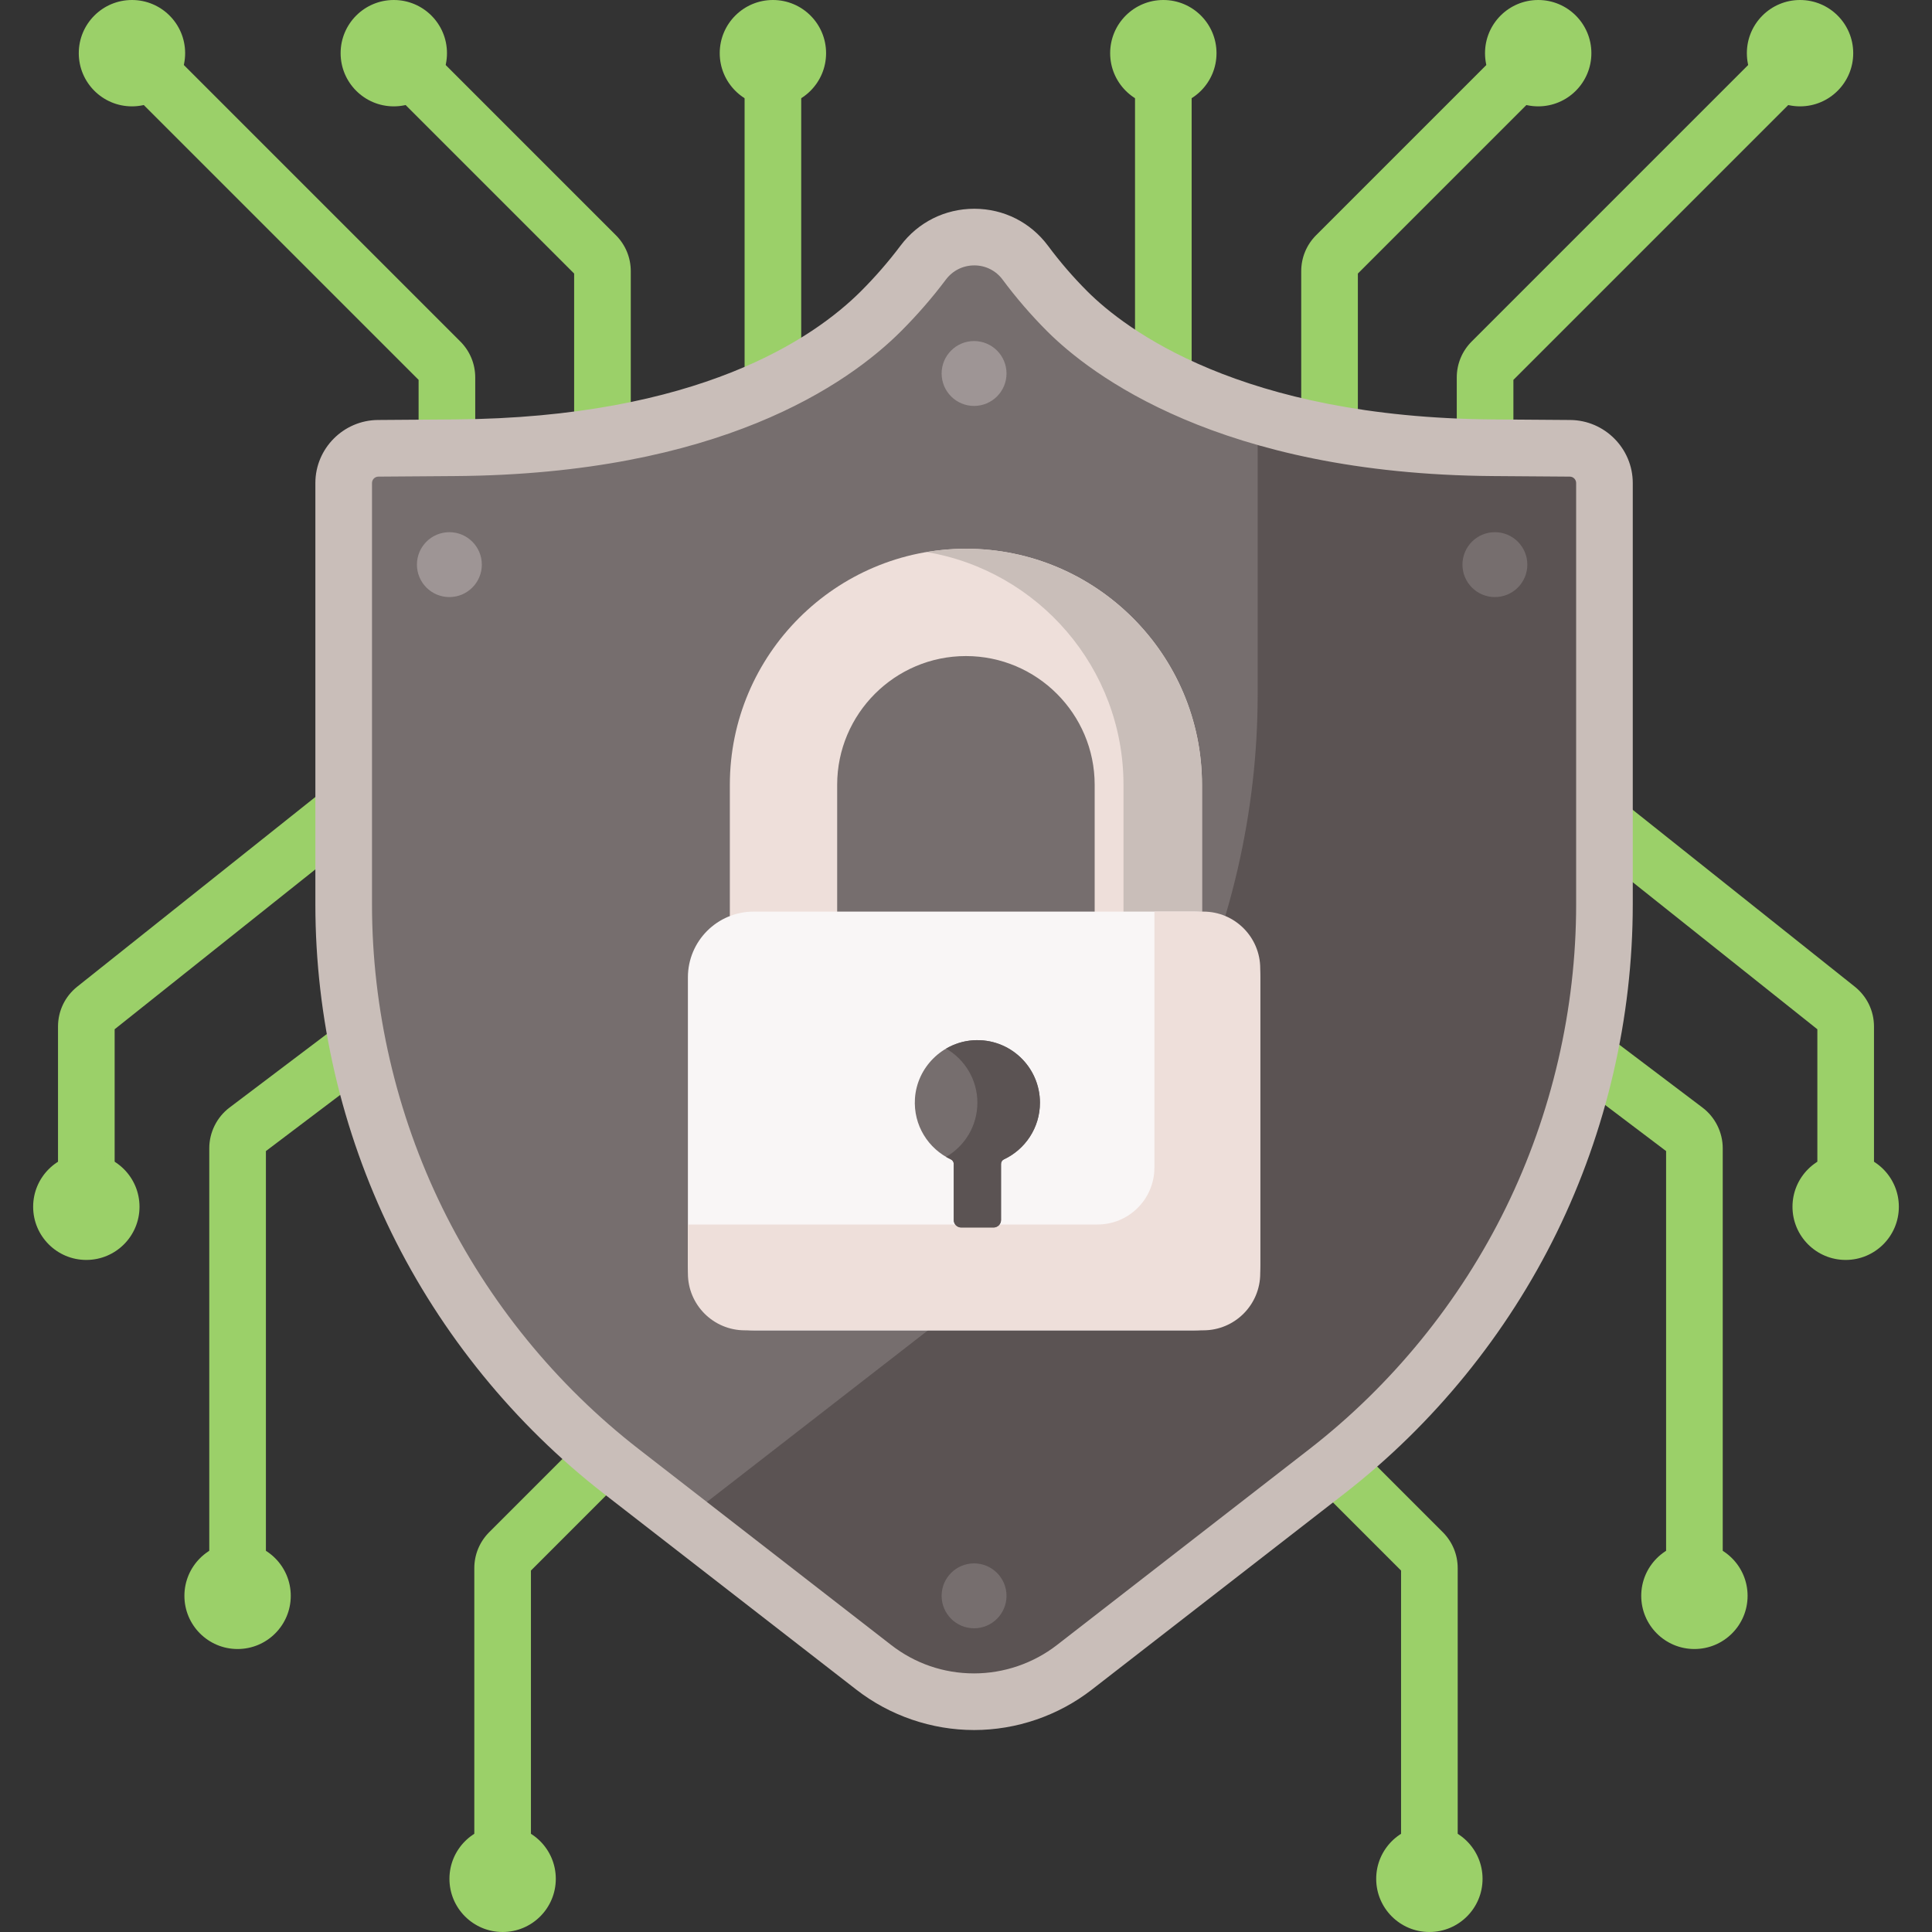 <svg id="Capa_1" enable-background="new 0 0 512 512" height="512" viewBox="0 0 512 512" width="512" xmlns="http://www.w3.org/2000/svg"><rect x="0" y="0" width="512" height="512" fill="#333333" stroke="none"/><g><g><g><path d="m308.296 120.084c-4.145 0-7.504-3.359-7.504-7.504v-98.487c0-4.145 3.359-7.504 7.504-7.504s7.504 3.359 7.504 7.504v98.487c.001 4.145-3.359 7.504-7.504 7.504z" fill="#9bd069"/></g><g><path d="m159.658 164.274c-4.145 0-7.504-3.359-7.504-7.504v-84.271l-53.1-53.099c-2.931-2.931-2.931-7.682 0-10.614 2.93-2.929 7.682-2.929 10.613 0l53.54 53.539c2.552 2.553 3.956 5.945 3.956 9.552v84.892c0 4.146-3.36 7.505-7.505 7.505zm-7.066-91.337h.01z" fill="#9bd069"/></g><g><circle cx="104.361" cy="14.093" fill="#9bd069" r="14.093"/></g><g><path d="m118.438 192.444c-4.145 0-7.504-3.359-7.504-7.504v-84.27l-81.271-81.27c-2.931-2.931-2.931-7.682 0-10.614 2.93-2.929 7.682-2.929 10.613 0l81.71 81.71c2.551 2.551 3.956 5.944 3.956 9.551v84.892c0 4.146-3.359 7.505-7.504 7.505zm-7.065-91.334h.01z" fill="#9bd069"/></g><g><circle cx="34.97" cy="14.093" fill="#9bd069" r="14.093"/></g><g><path d="m352.342 164.274c-4.145 0-7.504-3.359-7.504-7.504v-84.892c0-3.607 1.404-6.998 3.953-9.55l53.542-53.542c2.932-2.93 7.683-2.928 10.614 0 2.93 2.931 2.93 7.682 0 10.614l-53.1 53.098v84.272c-.001 4.145-3.36 7.504-7.505 7.504z" fill="#9bd069"/></g><g><circle cx="407.639" cy="14.093" fill="#9bd069" r="14.093"/></g><g><circle cx="308.296" cy="14.093" fill="#9bd069" r="14.093"/></g><g><path d="m204.827 120.084c-4.145 0-7.504-3.359-7.504-7.504v-98.487c0-4.145 3.36-7.504 7.504-7.504s7.504 3.359 7.504 7.504v98.487c.001 4.145-3.359 7.504-7.504 7.504z" fill="#9bd069"/></g><g><circle cx="204.828" cy="14.093" fill="#9bd069" r="14.093"/></g><g><path d="m393.562 192.444c-4.145 0-7.504-3.359-7.504-7.504v-84.892c0-3.608 1.405-6.999 3.956-9.551l81.709-81.71c2.931-2.929 7.682-2.929 10.614 0 2.93 2.931 2.93 7.682 0 10.614l-81.27 81.27v84.27c-.001 4.144-3.36 7.503-7.505 7.503z" fill="#9bd069"/></g><g><circle cx="477.03" cy="14.093" fill="#9bd069" r="14.093"/></g></g><g><g><path d="m22.878 327.307c-4.145 0-7.504-3.359-7.504-7.504v-47.761c0-4.137 1.856-7.988 5.093-10.566l73.903-58.862c3.241-2.583 7.963-2.048 10.545 1.194s2.047 7.964-1.195 10.545l-73.337 58.411v47.038c0 4.146-3.36 7.505-7.505 7.505z" fill="#9bd069"/></g><g><path d="m62.963 430.418c-4.145 0-7.504-3.359-7.504-7.504v-118.616c0-4.208 2.004-8.234 5.36-10.774l56.635-42.812c3.307-2.5 8.013-1.846 10.512 1.461 2.5 3.306 1.845 8.012-1.461 10.511l-56.037 42.362v117.868c-.001 4.144-3.361 7.504-7.505 7.504z" fill="#9bd069"/></g><g><circle cx="62.963" cy="422.913" fill="#9bd069" r="14.093"/></g><g><circle cx="22.878" cy="319.803" fill="#9bd069" r="14.093"/></g><g><path d="m489.122 327.307c-4.145 0-7.504-3.359-7.504-7.504v-47.038l-73.338-58.411c-3.241-2.582-3.777-7.303-1.194-10.545 2.582-3.241 7.302-3.778 10.545-1.194l73.904 58.862c3.236 2.58 5.092 6.43 5.092 10.566v47.761c-.001 4.144-3.36 7.503-7.505 7.503zm-6.941-54.093h.011z" fill="#9bd069"/></g><g><path d="m449.037 430.418c-4.145 0-7.504-3.359-7.504-7.504v-117.869l-56.036-42.362c-3.307-2.499-3.96-7.205-1.461-10.511 2.499-3.308 7.203-3.962 10.511-1.461l56.632 42.811c3.358 2.538 5.363 6.566 5.363 10.775v118.615c-.001 4.146-3.36 7.506-7.505 7.506zm-6.909-124.923h.011z" fill="#9bd069"/></g><g><circle cx="449.037" cy="422.913" fill="#9bd069" r="14.093"/></g><g><circle cx="489.122" cy="319.803" fill="#9bd069" r="14.093"/></g></g><g><g><path d="m133.2 505.412c-4.145 0-7.504-3.359-7.504-7.504v-82.316c0-3.608 1.405-7 3.956-9.552l40.889-40.889c2.93-2.929 7.682-2.929 10.613 0 2.931 2.931 2.931 7.682 0 10.614l-40.449 40.449v81.693c-.001 4.145-3.36 7.505-7.505 7.505z" fill="#9bd069"/></g><g><circle cx="133.2" cy="497.907" fill="#9bd069" r="14.093"/></g><g><path d="m378.8 505.412c-4.145 0-7.504-3.359-7.504-7.504v-81.693l-40.45-40.449c-2.93-2.931-2.93-7.682 0-10.614 2.931-2.929 7.682-2.929 10.614 0l40.889 40.889c2.551 2.552 3.956 5.944 3.956 9.552v82.316c0 4.143-3.36 7.503-7.505 7.503zm-7.065-88.758h.011z" fill="#9bd069"/></g><g><circle cx="378.8" cy="497.907" fill="#9bd069" r="14.093"/></g></g><g><g><g><g><path d="m258.138 450.971c-9.378 0-18.753-3.035-26.579-9.108l-66.896-51.919c-22.777-17.679-41.519-40.709-54.2-66.602s-19.383-54.82-19.383-83.652v-111.687c0-5.054 4.078-9.161 9.131-9.198l20.334-.148c57.903-.42 94.034-17.293 112.923-36.183 4.414-4.414 8.111-8.778 11.187-12.874 6.778-9.029 20.326-9.039 27.061.022 3.08 4.143 6.753 8.516 11.089 12.851 18.113 18.113 55.021 35.763 112.924 36.184l20.334.148c5.054.037 9.131 4.144 9.131 9.198v111.687c0 28.832-6.703 57.758-19.383 83.652-12.681 25.894-31.423 48.925-54.2 66.602l-66.895 51.918c-7.823 6.072-17.202 9.109-26.578 9.109z" fill="#766e6e"/></g></g><g><path d="m416.064 118.805-20.334-.148c-24.529-.178-45.275-3.455-62.436-8.542v73.977c0 31.157-7.243 62.417-20.946 90.398-13.704 27.982-33.957 52.87-58.571 71.974l-72.29 56.105c-.094.073-.19.139-.284.211l50.357 39.083c7.825 6.073 17.2 9.108 26.579 9.108 9.376 0 18.755-3.037 26.579-9.109l66.895-51.918c22.777-17.678 41.519-40.708 54.2-66.602 12.68-25.893 19.383-54.82 19.383-83.652v-111.687c-.001-5.054-4.078-9.161-9.132-9.198z" fill="#5b5353"/></g><g><circle cx="258.138" cy="422.913" fill="#766e6e" r="8.598"/></g><g><circle cx="258.138" cy="98.979" fill="#9e9595" r="8.598"/></g><g><circle cx="396.162" cy="149.632" fill="#766e6e" r="8.598"/></g><g><circle cx="119.089" cy="149.632" fill="#9e9595" r="8.598"/></g></g><g><g><path d="m258.138 458.476c-11.228 0-22.302-3.794-31.179-10.685l-66.897-51.919c-23.676-18.376-43.157-42.316-56.338-69.23-13.181-26.915-20.148-56.983-20.148-86.952v-111.687c0-9.144 7.439-16.637 16.582-16.702l20.334-.148c64.582-.469 95.18-21.494 107.671-33.986 3.802-3.802 7.331-7.864 10.492-12.072 4.663-6.213 11.784-9.771 19.541-9.771h.06c7.757.019 14.858 3.598 19.484 9.821 3.169 4.263 6.658 8.308 10.373 12.022 10.056 10.057 40.679 33.5 107.671 33.987l20.334.148c9.142.065 16.581 7.558 16.581 16.702v111.686c0 29.969-6.967 60.036-20.149 86.952-13.18 26.914-32.661 50.854-56.338 69.23l-66.896 51.919c-8.876 6.891-19.95 10.685-31.178 10.685zm.06-388.143c-2.991 0-5.739 1.375-7.54 3.774-3.584 4.773-7.582 9.374-11.881 13.674-14.117 14.117-48.24 37.873-118.176 38.382l-20.335.148c-.927.007-1.681.766-1.681 1.693v111.686c0 27.695 6.438 55.48 18.619 80.351 12.179 24.871 30.182 46.993 52.061 63.975l66.896 51.919c6.35 4.928 13.95 7.533 21.978 7.533 7.914 0 15.719-2.675 21.978-7.533l66.896-51.919c21.88-16.981 39.882-39.103 52.062-63.975s18.618-52.657 18.618-80.351v-111.687c0-.927-.754-1.687-1.681-1.693l-20.335-.148c-72.547-.527-106.812-27.017-118.177-38.382-4.23-4.231-8.202-8.833-11.805-13.682-1.773-2.386-4.499-3.759-7.474-3.766-.008.001-.016.001-.023.001z" fill="#c9beb9"/></g></g><g><path d="" style="fill:none;stroke:#c9beb9;stroke-width:15;stroke-linecap:round;stroke-linejoin:round;stroke-miterlimit:10"/></g></g><g><g><g><path d="m304.319 273.056c-7.854 0-14.221-6.367-14.221-14.221v-50.852c0-18.813-15.306-34.12-34.12-34.12s-34.12 15.306-34.12 34.12v50.852c0 7.854-6.367 14.221-14.221 14.221s-14.221-6.367-14.221-14.221v-50.852c0-34.497 28.066-62.562 62.562-62.562s62.562 28.066 62.562 62.562v50.852c0 7.854-6.367 14.221-14.221 14.221z" fill="#eedfda"/></g></g><g><g><path d="m255.978 145.421c-3.545 0-7.017.312-10.402.881 29.561 4.97 52.16 30.729 52.16 61.681v50.852c0 3.742-1.456 7.136-3.819 9.675 2.596 2.791 6.29 4.547 10.402 4.547 7.854 0 14.221-6.367 14.221-14.221v-50.852c0-34.498-28.066-62.563-62.562-62.563z" fill="#c9beb9"/></g></g><g><path d="m316.545 352.55h-116.814c-9.626 0-17.429-7.803-17.429-17.429v-76.107c0-9.626 7.803-17.429 17.429-17.429h116.814c9.626 0 17.429 7.803 17.429 17.429v76.107c.001 9.625-7.803 17.429-17.429 17.429z" fill="#f9f6f6"/></g><g><path d="m318.894 241.583h-12.964v67.842c0 8.329-6.752 15.081-15.081 15.081h-108.548v12.964c0 8.329 6.752 15.081 15.081 15.081h121.512c8.329 0 15.081-6.752 15.081-15.081v-80.805c0-8.33-6.752-15.082-15.081-15.082z" fill="#eedfda"/></g><g><path d="m275.597 292.232c0-9.509-8.004-17.148-17.643-16.547-8.241.514-14.952 7.21-15.483 15.449-.458 7.101 3.559 13.317 9.504 16.109.466.219.776.673.776 1.188v14.888c0 1.091.885 1.976 1.976 1.976h8.58c1.091 0 1.976-.885 1.976-1.976v-14.856c0-.511.284-.989.747-1.206 5.65-2.642 9.567-8.374 9.567-15.025z" fill="#766e6e"/></g><path d="m257.954 275.685c-2.612.163-5.068.95-7.225 2.208 4.949 2.869 8.287 8.208 8.287 14.34 0 6.135-3.338 11.484-8.292 14.351.407.236.822.459 1.25.661.466.219.776.673.776 1.188v14.888c0 1.091.885 1.976 1.976 1.976h8.58c1.091 0 1.976-.885 1.976-1.976v-14.856c0-.511.284-.99.747-1.206 5.651-2.642 9.568-8.375 9.568-15.025-.001-9.51-8.005-17.15-17.643-16.549z" fill="#5b5353"/></g></g></svg>
